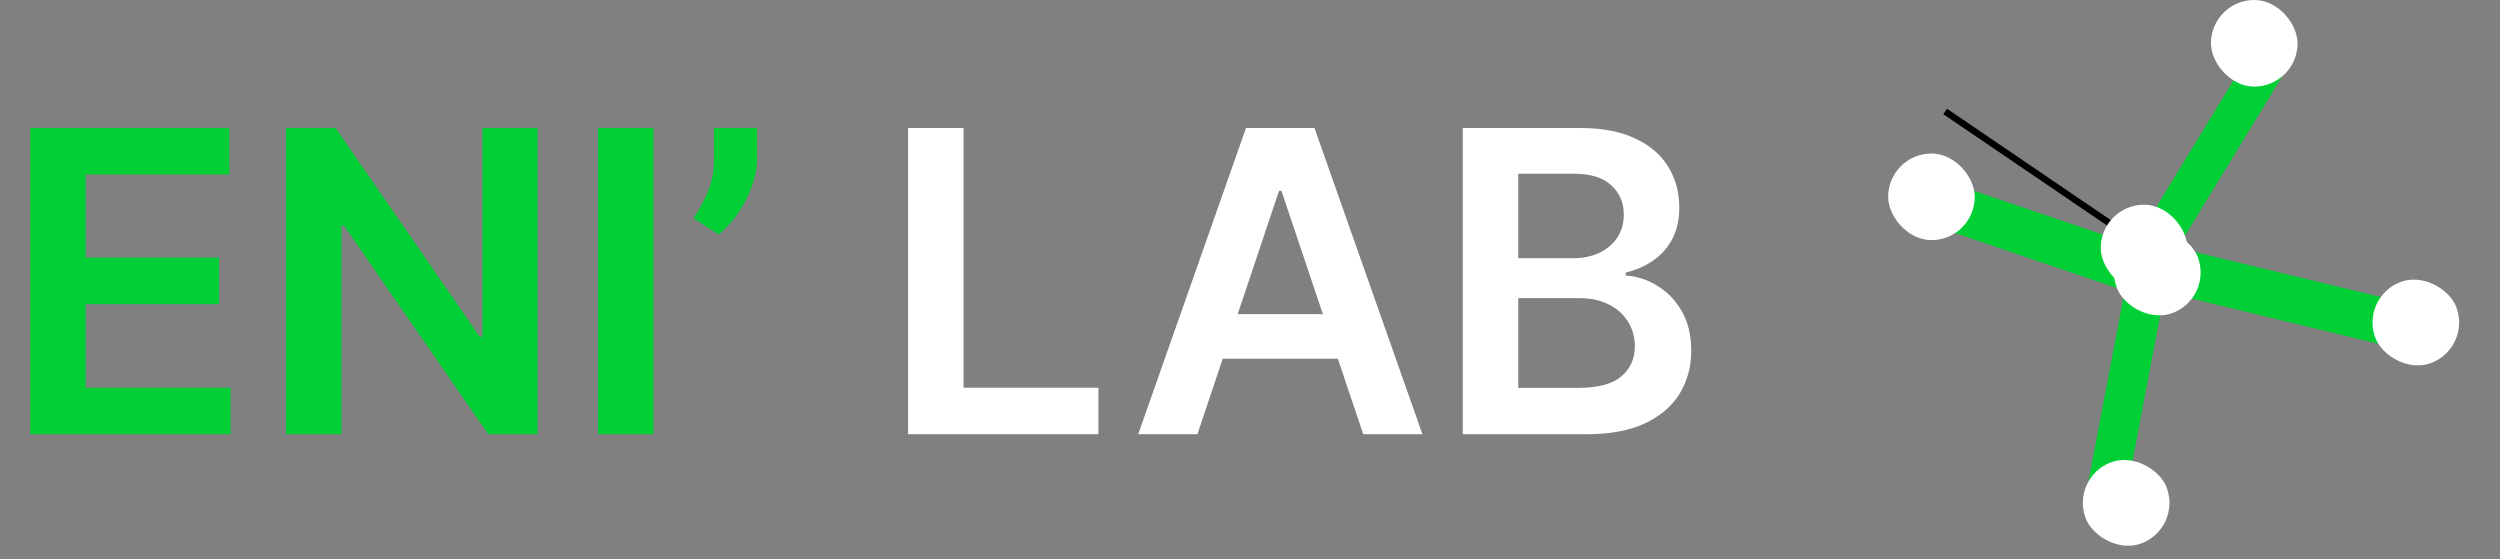 <svg width="380" height="85" viewBox="0 0 380 85" fill="none" xmlns="http://www.w3.org/2000/svg">
<rect x="0" y="0" width="380" height="85" fill="#808080" stroke="none"/>
<path d="M4.591 66V19.454H34.864V26.523H13.023V39.159H33.295V46.227H13.023V58.932H35.045V66H4.591ZM81.716 19.454V66H74.216L52.284 34.295H51.898V66H43.466V19.454H51.011L72.921 51.182H73.329V19.454H81.716ZM99.335 19.454V66H90.903V19.454H99.335ZM115.08 19.454V24.091C115.08 25.424 114.822 26.811 114.307 28.25C113.807 29.674 113.117 31.038 112.239 32.341C111.36 33.629 110.36 34.735 109.239 35.659L105.42 33.182C106.254 31.924 106.981 30.568 107.602 29.114C108.223 27.644 108.534 25.985 108.534 24.136V19.454H115.08Z" fill="#00CF35"/>
<path d="M138.028 66V19.454H146.46V58.932H166.96V66H138.028ZM182.006 66H173.006L189.392 19.454H199.801L216.21 66H207.21L194.778 29H194.415L182.006 66ZM182.301 47.75H206.847V54.523H182.301V47.75ZM222.341 66V19.454H240.159C243.523 19.454 246.318 19.985 248.545 21.046C250.788 22.091 252.462 23.523 253.568 25.341C254.689 27.159 255.25 29.22 255.25 31.523C255.25 33.417 254.886 35.038 254.159 36.386C253.432 37.72 252.455 38.803 251.227 39.636C250 40.47 248.629 41.068 247.114 41.432V41.886C248.765 41.977 250.348 42.485 251.864 43.409C253.394 44.318 254.644 45.606 255.614 47.273C256.583 48.939 257.068 50.955 257.068 53.318C257.068 55.727 256.485 57.894 255.318 59.818C254.152 61.727 252.394 63.235 250.045 64.341C247.697 65.447 244.742 66 241.182 66H222.341ZM230.773 58.955H239.841C242.902 58.955 245.106 58.371 246.455 57.205C247.818 56.023 248.5 54.508 248.5 52.659C248.5 51.28 248.159 50.038 247.477 48.932C246.795 47.811 245.826 46.932 244.568 46.295C243.311 45.644 241.811 45.318 240.068 45.318H230.773V58.955ZM230.773 39.25H239.114C240.568 39.25 241.879 38.985 243.045 38.455C244.212 37.909 245.129 37.144 245.795 36.159C246.477 35.159 246.818 33.977 246.818 32.614C246.818 30.811 246.182 29.326 244.909 28.159C243.652 26.992 241.78 26.409 239.295 26.409H230.773V39.25Z" fill="white"/>
<line x1="295.658" y1="16.938" x2="325.575" y2="37.282" stroke="black"/>
<path d="M295.377 31.114L325.294 41.286" stroke="#00CF35" stroke-width="7"/>
<line x1="345.488" y1="8.143" x2="326.659" y2="39.037" stroke="#00CF35" stroke-width="6"/>
<rect x="336.064" width="13.164" height="13.164" rx="6.582" fill="white"/>
<rect x="287" y="23.335" width="13.164" height="13.164" rx="6.582" fill="white"/>
<rect x="319.311" y="31.114" width="13.164" height="13.164" rx="6.582" fill="white"/>
<line x1="363.517" y1="50.211" x2="328.355" y2="41.692" stroke="black"/>
<path d="M363.914 49.245L328.752 40.727" stroke="#00CF35" stroke-width="7"/>
<line x1="319.967" y1="75.974" x2="326.724" y2="40.432" stroke="#00CF35" stroke-width="6"/>
<rect x="331.653" y="80.281" width="13.164" height="13.164" rx="6.582" transform="rotate(159.403 331.653 80.281)" fill="white"/>
<rect x="336.39" y="45.263" width="13.164" height="13.164" rx="6.582" transform="rotate(159.403 336.39 45.263)" fill="white"/>
<rect x="375.683" y="52.867" width="13.164" height="13.164" rx="6.582" transform="rotate(159.403 375.683 52.867)" fill="white"/>
</svg>
